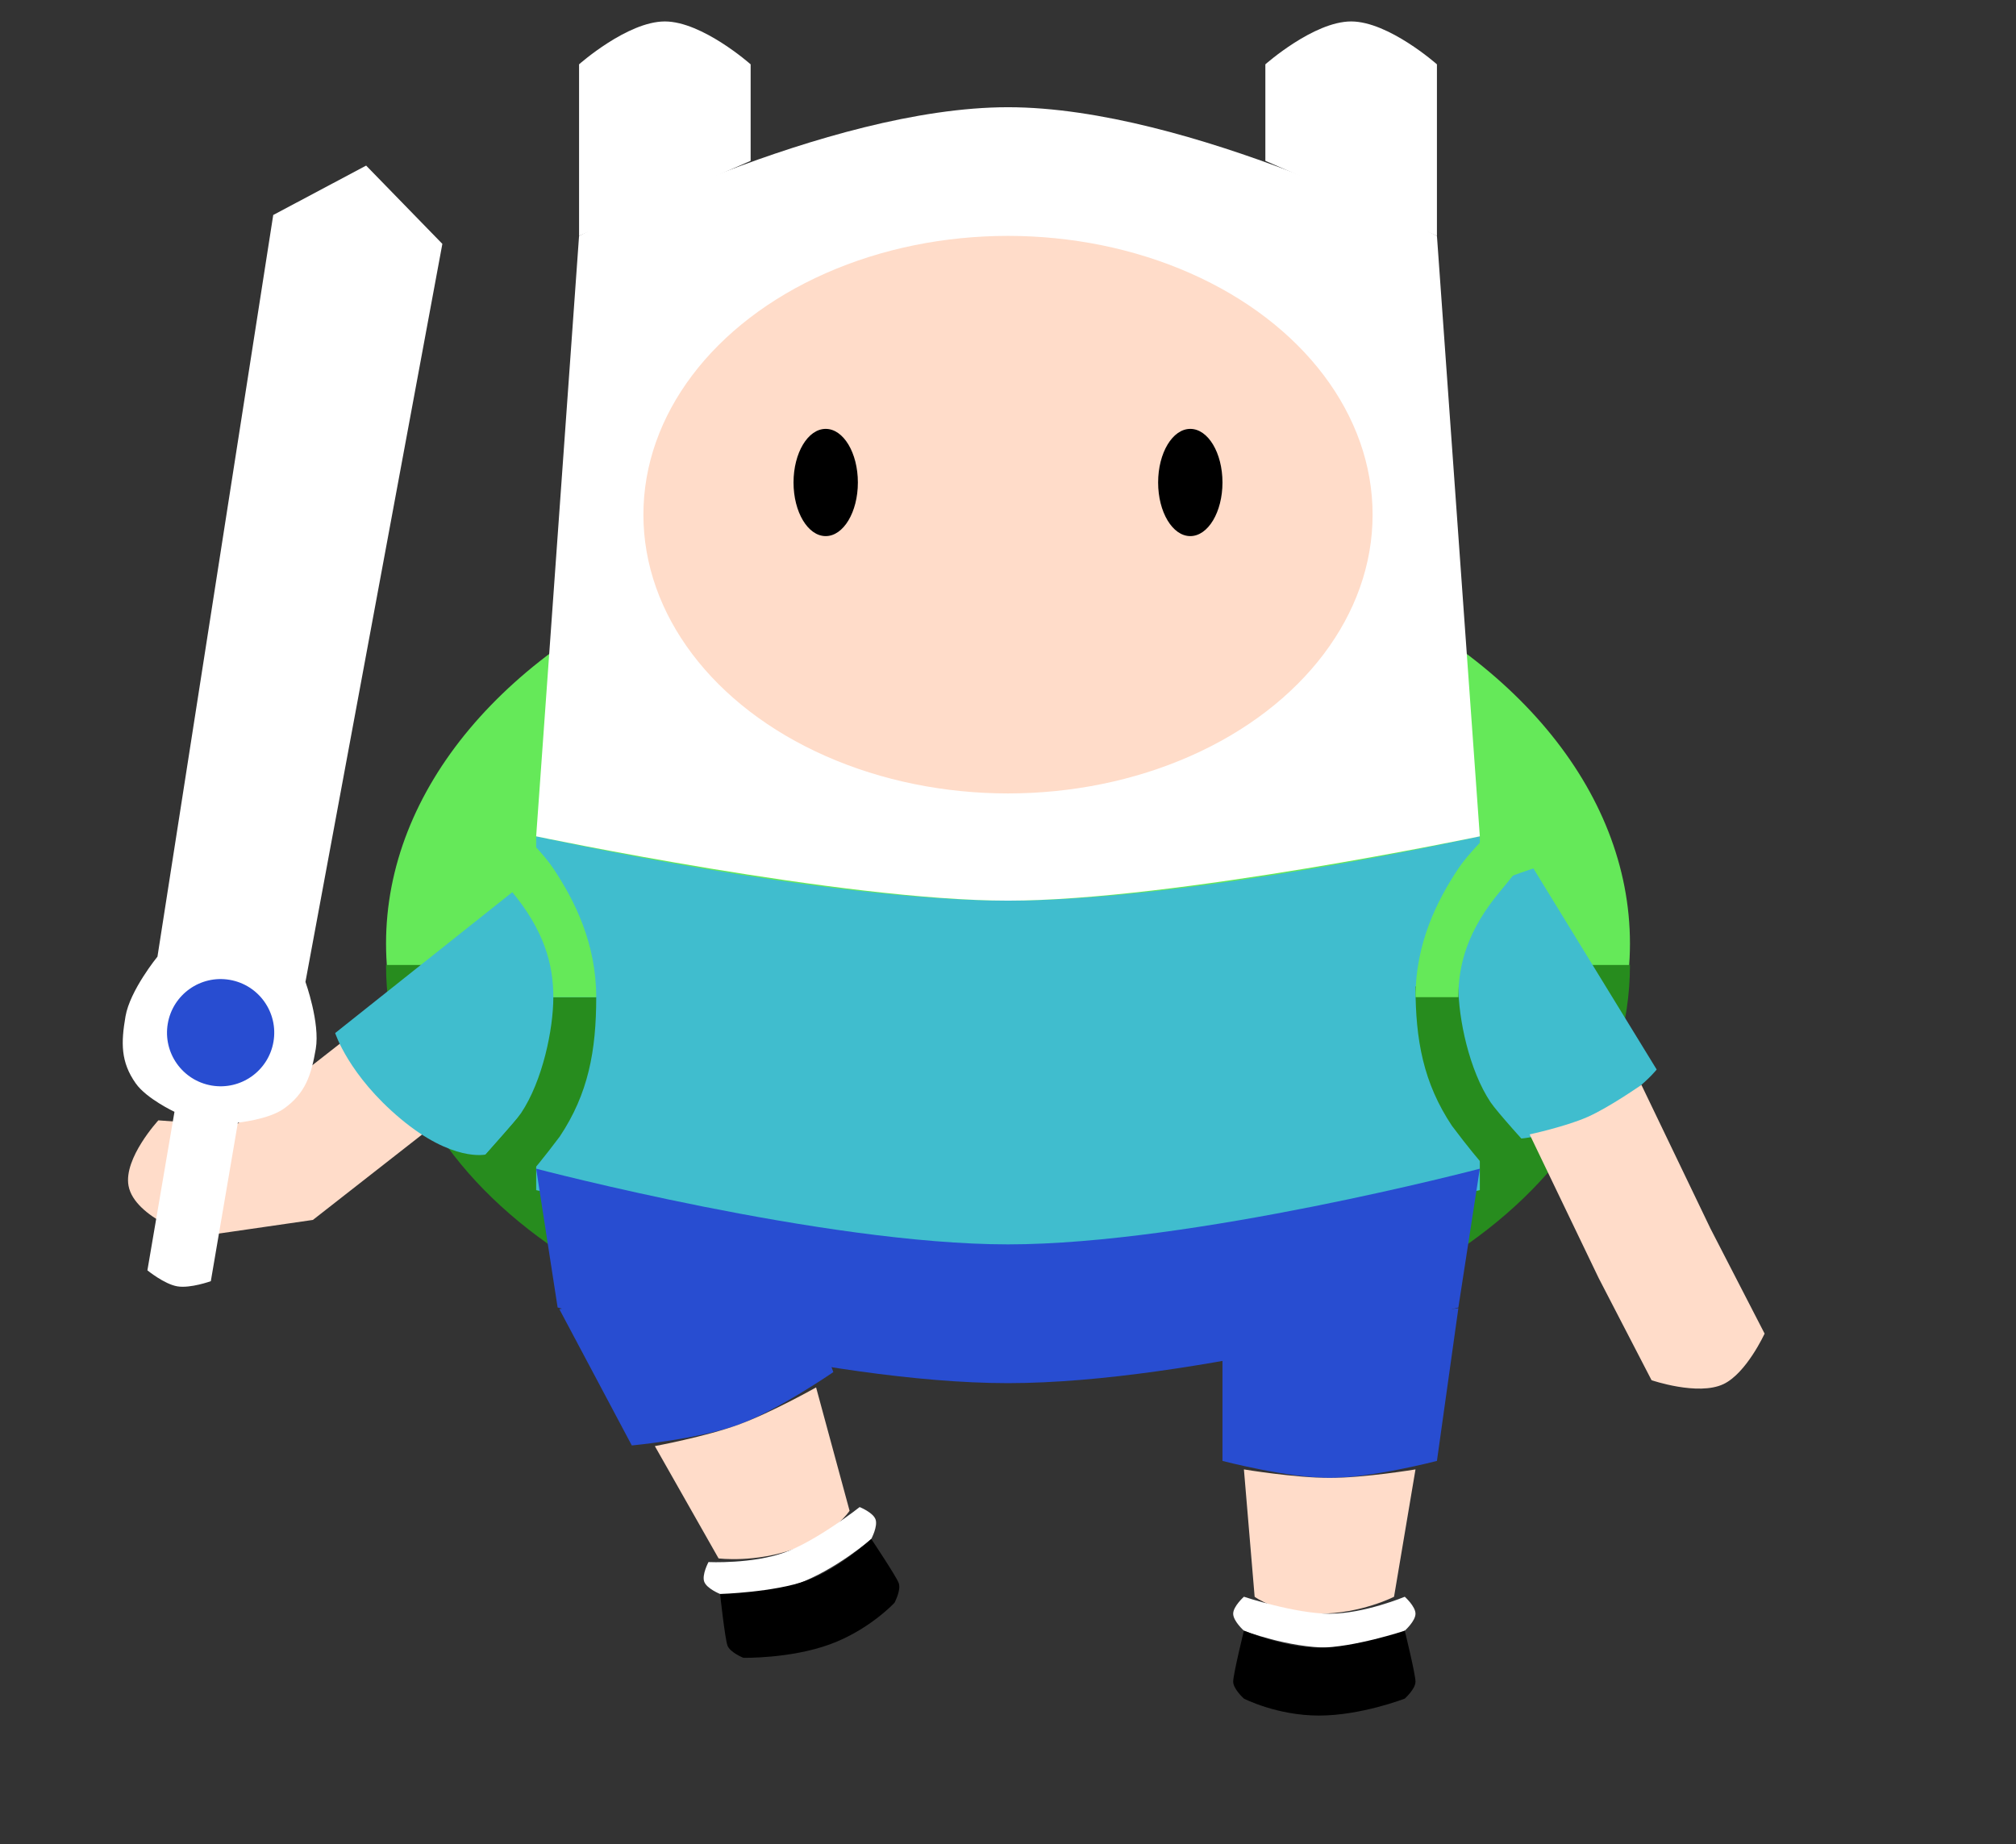 <svg width="94" height="86" viewBox="0 0 94 86" fill="none" xmlns="http://www.w3.org/2000/svg">
<rect x="0" y="0" width="94" height="86" fill="#333333" stroke="none"/>
<ellipse cx="47" cy="44" rx="29" ry="20" fill="#65E959"/>
<path d="M47 64C63.016 64 76 56.046 76 45H18C18 56.046 30.984 64 47 64Z" fill="#278C1E"/>
<path d="M47 42C38.408 42 25 39 25 39V55.5C25 55.5 38.329 58.5 47 58.5C55.671 58.5 69 55.5 69 55.5V39C69 39 55.592 42 47 42Z" fill="#40BDCE"/>
<path d="M47 58.029C55.592 58.029 69 54.5 69 54.5L68 60.971C68 60.971 55.671 64.5 47 64.5C38.329 64.5 26 60.971 26 60.971L25 54.5C25 54.5 38.408 58.029 47 58.029Z" fill="#284DD1"/>
<path d="M67 68.127L68 61.002L57 62.586V68.127C57 68.127 60.035 68.919 62 68.919C63.965 68.919 67 68.127 67 68.127Z" fill="#284DD1"/>
<path d="M65 74.461L66 68.523C66 68.523 63.61 68.919 62 68.919C60.39 68.919 58 68.523 58 68.523L58.5 74.461C58.5 74.461 59.535 75.252 61.5 75.252C63.465 75.252 65 74.461 65 74.461Z" fill="#FFDCC9"/>
<path d="M62 76.836C63.965 76.836 65.5 76.044 65.5 76.044C65.5 76.044 66 75.598 66 75.252C66 74.907 65.5 74.461 65.5 74.461C65.5 74.461 63.61 75.252 62 75.252C60.39 75.252 58 74.461 58 74.461C58 74.461 57.5 74.907 57.5 75.252C57.5 75.598 58 76.044 58 76.044C58 76.044 60.035 76.836 62 76.836Z" fill="white"/>
<path d="M61.5 80.002C63.465 80.002 65.5 79.211 65.5 79.211C65.5 79.211 66 78.765 66 78.419C66 78.073 65.5 76.044 65.5 76.044C65.5 76.044 63.11 76.836 61.5 76.836C59.89 76.836 58 76.044 58 76.044C58 76.044 57.5 78.073 57.5 78.419C57.5 78.765 58 79.211 58 79.211C58 79.211 59.535 80.002 61.5 80.002Z" fill="black"/>
<path d="M29.459 67.406L26.082 61.052L36.961 58.778L38.856 63.985C38.856 63.985 36.275 65.767 34.428 66.439C32.582 67.111 29.459 67.406 29.459 67.406Z" fill="#284DD1"/>
<path d="M33.505 72.673L30.534 67.436C30.534 67.436 32.915 66.99 34.428 66.439C35.941 65.889 38.052 64.699 38.052 64.699L39.613 70.45C39.613 70.45 38.911 71.548 37.064 72.22C35.218 72.892 33.505 72.673 33.505 72.673Z" fill="#FFDCC9"/>
<path d="M37.136 73.879C35.29 74.551 33.576 74.332 33.576 74.332C33.576 74.332 32.954 74.084 32.836 73.759C32.718 73.434 33.035 72.844 33.035 72.844C33.035 72.844 35.081 72.942 36.594 72.391C38.108 71.84 40.083 70.279 40.083 70.279C40.083 70.279 40.705 70.527 40.823 70.852C40.941 71.177 40.624 71.767 40.624 71.767C40.624 71.767 38.982 73.207 37.136 73.879Z" fill="white"/>
<path d="M38.689 76.683C36.843 77.355 34.659 77.308 34.659 77.308C34.659 77.308 34.037 77.059 33.919 76.735C33.801 76.41 33.576 74.332 33.576 74.332C33.576 74.332 36.093 74.258 37.606 73.708C39.119 73.157 40.624 71.767 40.624 71.767C40.624 71.767 41.788 73.503 41.906 73.827C42.024 74.152 41.707 74.742 41.707 74.742C41.707 74.742 40.535 76.011 38.689 76.683Z" fill="black"/>
<path d="M27 11C27 11 38.52 5 47 5C55.48 5 67 11 67 11L69 39C69 39 54.718 42 47 42C39.282 42 25 39 25 39L27 11Z" fill="white"/>
<ellipse cx="47" cy="24" rx="17" ry="13" fill="#FFDCC9"/>
<path d="M27 3V11L35 7.5V3C35 3 32.746 1 31 1C29.253 1 27 3 27 3Z" fill="white"/>
<path d="M67 3V11L59 7.5V3C59 3 61.254 1 63 1C64.746 1 67 3 67 3Z" fill="white"/>
<ellipse cx="38.5" cy="22.5" rx="1.5" ry="2.5" fill="black"/>
<ellipse cx="55.5" cy="22.5" rx="1.5" ry="2.5" fill="black"/>
<path d="M10.942 52.508L16.8 47.925C16.8 47.925 17.671 49.519 18.383 50.374C19.095 51.229 20.449 52.306 20.449 52.306L14.59 56.889L9.081 57.687C9.081 57.687 6.27 56.797 5.993 55.297C5.756 54.009 7.384 52.245 7.384 52.245L10.942 52.508Z" fill="#FFDCC9"/>
<path d="M15.628 48.174L24.234 41.329C24.234 41.329 27.609 43.839 27.907 45.858C28.204 47.877 24.923 51.249 24.923 51.249L22.64 53.839C22.64 53.839 21.1 54.2 18.676 52.17C16.251 50.139 15.628 48.174 15.628 48.174Z" fill="#40BDCE"/>
<path d="M77.246 49.875L71.5 40.5C71.5 40.5 67.47 41.704 66.5 43.5C65.53 45.296 67.46 49.586 67.46 49.586L68.72 52.801C68.72 52.801 70.044 53.666 73.016 52.587C75.989 51.509 77.246 49.875 77.246 49.875Z" fill="#40BDCE"/>
<path d="M79.755 57.294L76.534 50.59C76.534 50.59 75.048 51.632 74.03 52.084C73.012 52.535 71.322 52.9 71.322 52.9L74.543 59.604L77.007 64.363C77.007 64.363 79.171 65.106 80.356 64.547C81.43 64.041 82.278 62.19 82.278 62.19L79.755 57.294Z" fill="#FFDCC9"/>
<path d="M12.74 10.026L17.072 7.722L20.626 11.373L14.242 45.789C14.242 45.789 14.931 47.697 14.723 48.914C14.515 50.132 14.24 50.99 13.232 51.703C12.519 52.208 11.092 52.352 11.092 52.352L9.83 59.745C9.83 59.745 8.876 60.09 8.267 59.986C7.658 59.882 6.873 59.24 6.873 59.24L8.135 51.847C8.135 51.847 6.837 51.238 6.332 50.525C5.618 49.517 5.643 48.617 5.851 47.4C6.059 46.182 7.342 44.611 7.342 44.611L12.74 10.026Z" fill="white"/>
<circle cx="10.287" cy="48.157" r="2.5" transform="rotate(9.69 10.287 48.157)" fill="#284DD1"/>
<path d="M67.7 52.5C66.367 50.5 66 48.5 66 46H68C68 47.5 68.5 49.9 69.5 51.4C69.806 51.859 71.3 53.5 71.3 53.5L69.8 55C69.8 55 69.2 54.5 67.7 52.5Z" fill="#278C1E"/>
<path d="M68 40.5C67 42 66 44 66 46.5H68C68 45 68.405 43.386 70 41.5C70.357 41.078 70.8 40.5 70.8 40.5L69.3 39C69.3 39 68.46 39.811 68 40.5Z" fill="#65E959"/>
<path d="M26.1 53C27.433 51 27.8 49 27.8 46.5H25.8C25.8 48 25.3 50.4 24.3 51.9C23.994 52.359 22.5 54 22.5 54L24 55.5C24 55.5 24.6 55 26.1 53Z" fill="#278C1E"/>
<path d="M25.8 40.5C26.8 42 27.8 44 27.8 46.5H25.8C25.8 45 25.395 43.386 23.8 41.5C23.443 41.078 23 40.5 23 40.5L24.5 39C24.5 39 25.34 39.811 25.8 40.5Z" fill="#65E959"/>
</svg>
